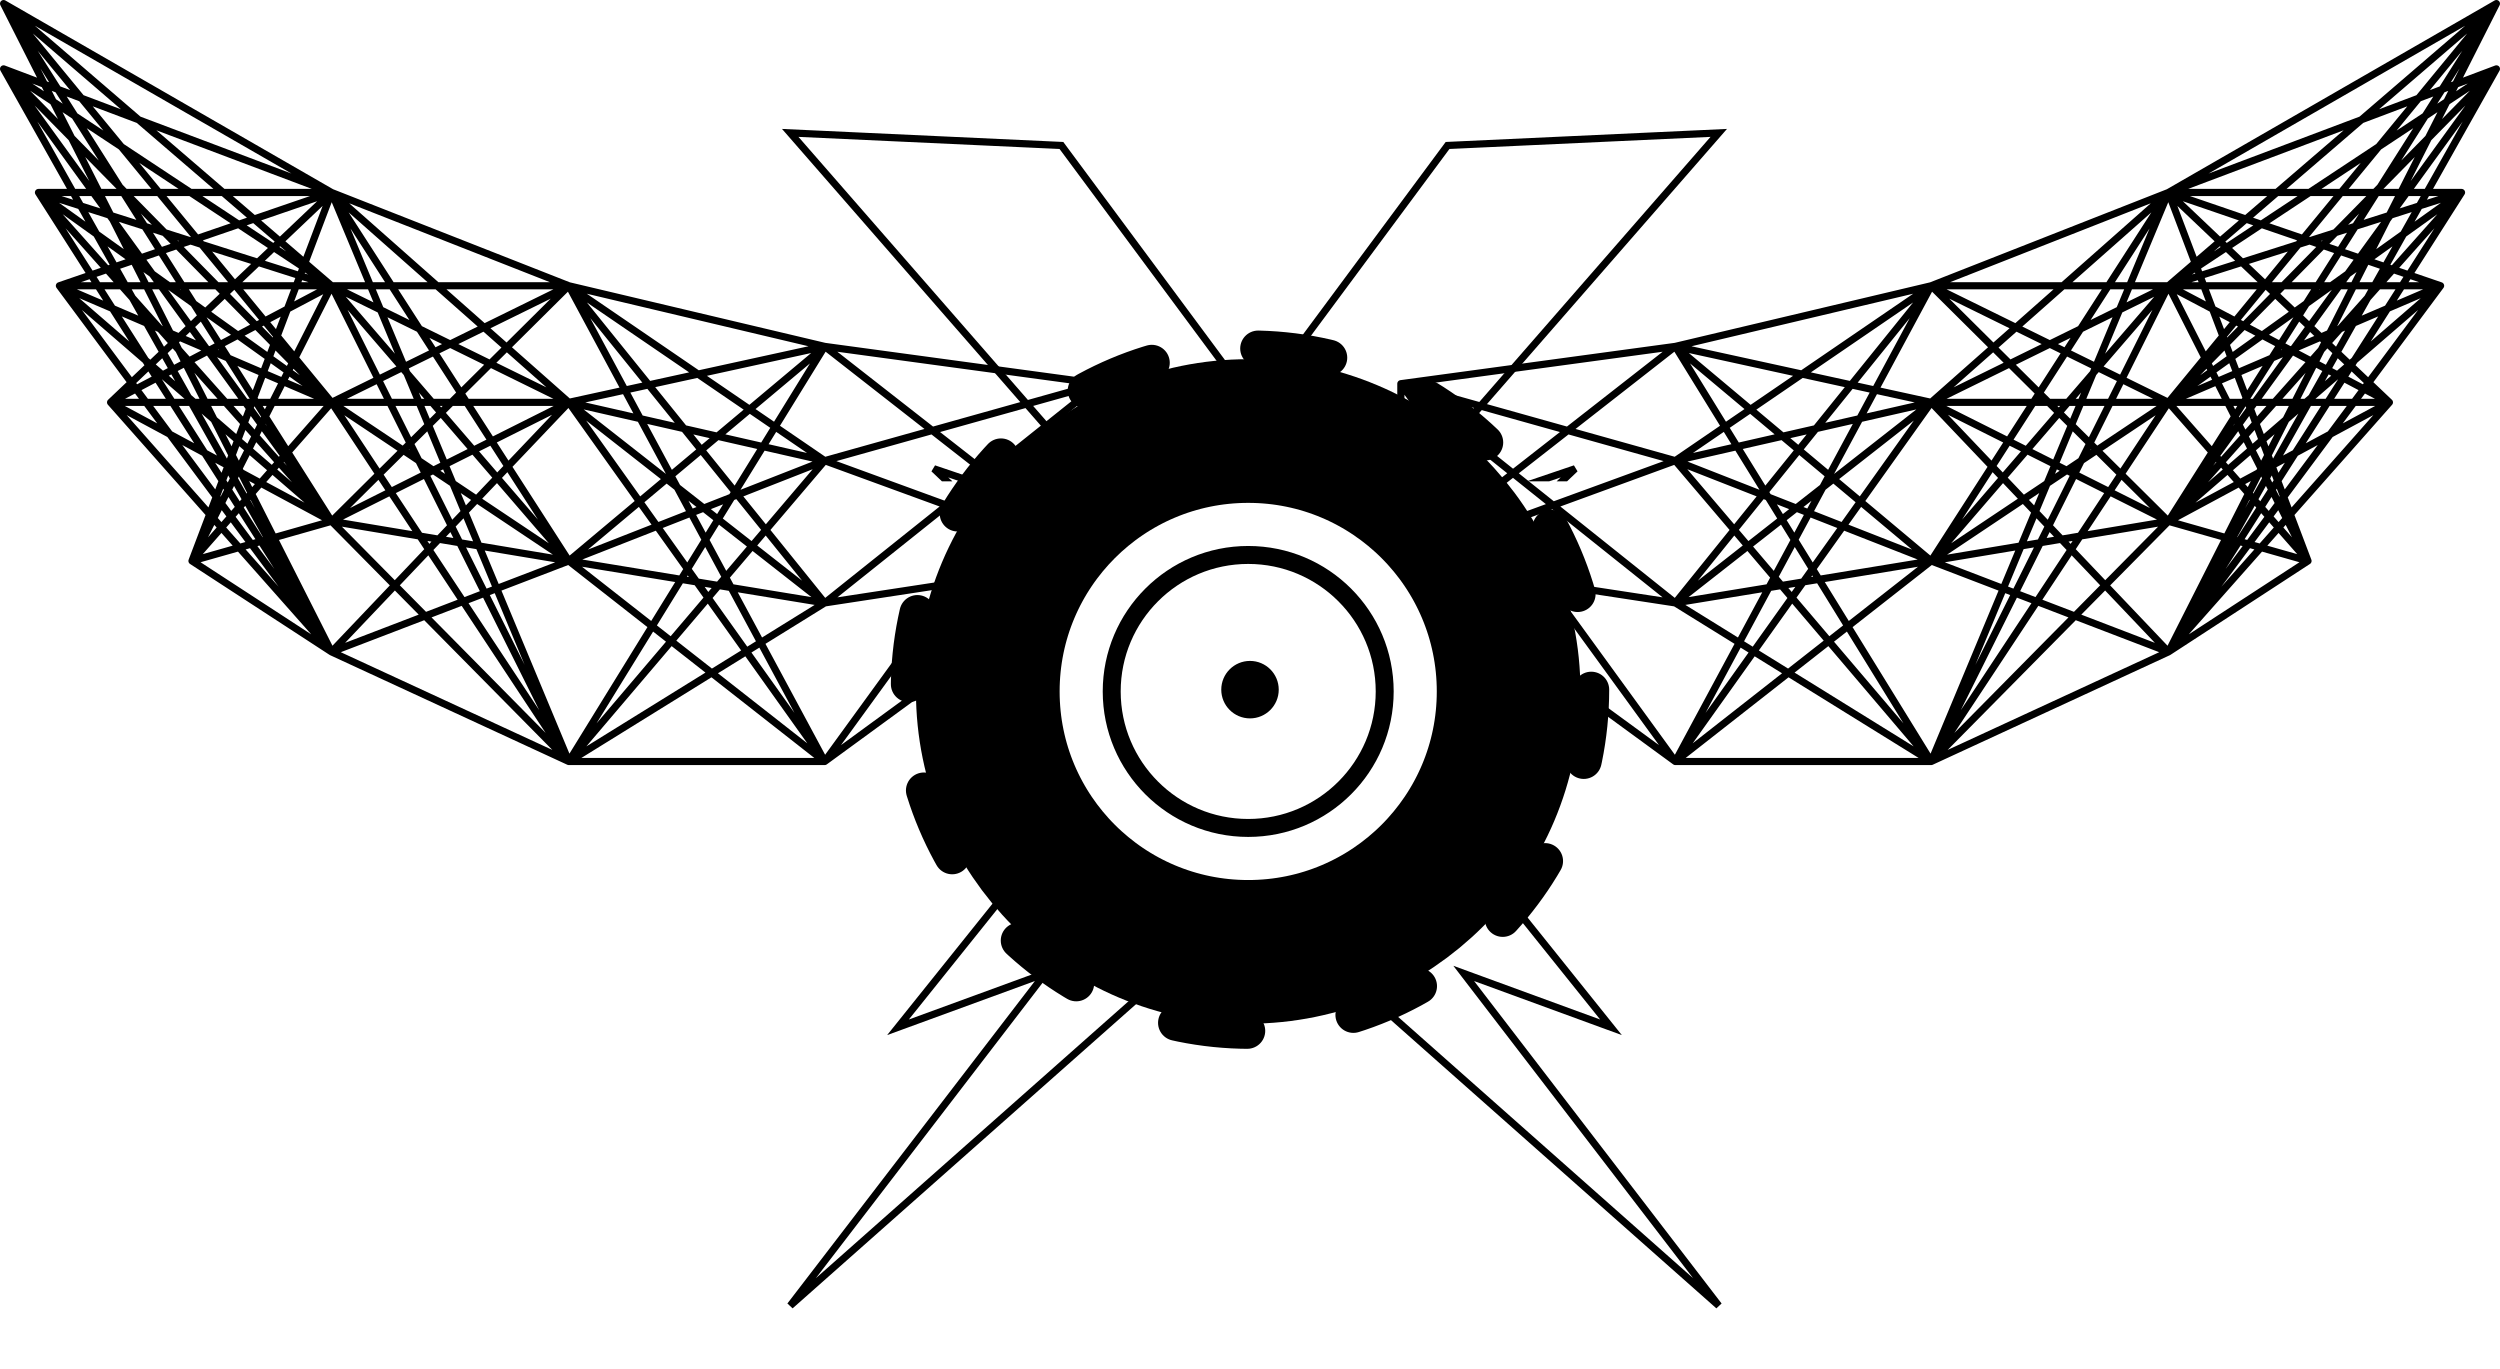 <svg width="696" height="381" viewBox="0 0 696 381" fill="none" xmlns="http://www.w3.org/2000/svg">
<circle cx="348" cy="192" r="95" stroke="black" stroke-width="10" stroke-linecap="round" stroke-linejoin="round" stroke-dasharray="20 30"/>
<circle cx="347.5" cy="192.5" r="72.5" stroke="black" stroke-width="40"/>
<circle cx="347.5" cy="192.5" r="38" stroke="black" stroke-width="5"/>
<circle cx="348" cy="192" r="8" fill="black"/>
<g clip-path="url(#clip0)">
<path d="M295.5 185.5L403 40.5L478.5 37L379.5 150.5L438.5 130.5L306 256.5L360 239.5L220 363.5L291 271L250 286L347 165L295.5 185.5Z" stroke="black" stroke-width="2"/>
<path d="M403 185.5L295.5 40.5L220 37L319 150.5L260 130.5L392.5 256.5L338.5 239.5L478.5 363.5L407.5 271L448.5 286L351.5 165L403 185.5Z" stroke="black" stroke-width="2"/>
</g>
<g clip-path="url(#clip1)">
<path d="M295.5 185.5L403 40.5L478.5 37L379.5 150.5L438.5 130.5L306 256.5L360 239.5L220 363.5L291 271L250 286L347 165L295.5 185.5Z" stroke="black" stroke-width="2"/>
<path d="M403 185.5L295.5 40.5L220 37L319 150.5L260 130.5L392.5 256.5L338.5 239.5L478.5 363.5L407.5 271L448.5 286L351.5 165L403 185.5Z" stroke="black" stroke-width="2"/>
</g>
<path d="M1 1L92.306 53.588M1 1L92.306 79.557M1 1L92.306 112.018M1 1L92.306 145.129M1 1L92.306 181.486M92.306 53.588L158.357 79.557M92.306 53.588L158.357 156.166M92.306 53.588L158.357 112.018M92.306 53.588L158.357 212M92.306 53.588L53.452 156.166M92.306 53.588L30.788 112.018M92.306 53.588L16.541 79.557M92.306 53.588H10.713M92.306 53.588L1 19.178M158.357 79.557L229.588 96.437M158.357 79.557L229.588 167.852M158.357 79.557L229.588 128.249M158.357 79.557L229.588 212M158.357 79.557L92.306 145.129M158.357 79.557L92.306 112.018M158.357 79.557H92.306M229.588 96.437L306 106.825M229.588 96.437L306 156.166M229.588 96.437L158.357 212M229.588 96.437L158.357 156.166M229.588 96.437L158.357 112.018M306 106.825V156.166M306 106.825L229.588 212M306 106.825L229.588 167.852M306 106.825L229.588 128.249M306 156.166L229.588 212M306 156.166L229.588 167.852M306 156.166L229.588 128.249M229.588 212H158.357M229.588 212L158.357 156.166M229.588 212L158.357 112.018M158.357 212L92.306 181.486M158.357 212L229.588 167.852M158.357 212L229.588 128.249M158.357 212L92.306 145.129M158.357 212L92.306 112.018M158.357 212L92.306 79.557M92.306 181.486L53.452 156.166M92.306 181.486L158.357 156.166M92.306 181.486L158.357 112.018M92.306 181.486L30.788 112.018M92.306 181.486L16.541 79.557M92.306 181.486L10.713 53.588M92.306 181.486L1 19.178M53.452 156.166L92.306 79.557M53.452 156.166L92.306 112.018M53.452 156.166L92.306 145.129M30.788 112.018L92.306 79.557M30.788 112.018H92.306M30.788 112.018L92.306 145.129M16.541 79.557H92.306M16.541 79.557L92.306 112.018M16.541 79.557L92.306 145.129M10.713 53.588L92.306 79.557M10.713 53.588L92.306 112.018M10.713 53.588L92.306 145.129M1 19.178L92.306 79.557M1 19.178L92.306 112.018M1 19.178L92.306 145.129M92.306 79.557L158.357 156.166M92.306 79.557L158.357 112.018M92.306 112.018L158.357 156.166M92.306 112.018H158.357M92.306 145.129L158.357 156.166M92.306 145.129L158.357 112.018M158.357 156.166L229.588 167.852M158.357 156.166L229.588 128.249M158.357 112.018L229.588 167.852M158.357 112.018L229.588 128.249" stroke="black" stroke-width="2" stroke-linecap="round" stroke-linejoin="round"/>
<path d="M695 1L603.694 53.588M695 1L603.694 79.557M695 1L603.694 112.018M695 1L603.694 145.129M695 1L603.694 181.486M603.694 53.588L537.643 79.557M603.694 53.588L537.643 156.166M603.694 53.588L537.643 112.018M603.694 53.588L537.643 212M603.694 53.588L642.548 156.166M603.694 53.588L665.212 112.018M603.694 53.588L679.459 79.557M603.694 53.588H685.287M603.694 53.588L695 19.178M537.643 79.557L466.412 96.437M537.643 79.557L466.412 167.852M537.643 79.557L466.412 128.249M537.643 79.557L466.412 212M537.643 79.557L603.694 145.129M537.643 79.557L603.694 112.018M537.643 79.557H603.694M466.412 96.437L390 106.825M466.412 96.437L390 156.166M466.412 96.437L537.643 212M466.412 96.437L537.643 156.166M466.412 96.437L537.643 112.018M390 106.825V156.166M390 106.825L466.412 212M390 106.825L466.412 167.852M390 106.825L466.412 128.249M390 156.166L466.412 212M390 156.166L466.412 167.852M390 156.166L466.412 128.249M466.412 212H537.643M466.412 212L537.643 156.166M466.412 212L537.643 112.018M537.643 212L603.694 181.486M537.643 212L466.412 167.852M537.643 212L466.412 128.249M537.643 212L603.694 145.129M537.643 212L603.694 112.018M537.643 212L603.694 79.557M603.694 181.486L642.548 156.166M603.694 181.486L537.643 156.166M603.694 181.486L537.643 112.018M603.694 181.486L665.212 112.018M603.694 181.486L679.459 79.557M603.694 181.486L685.287 53.588M603.694 181.486L695 19.178M642.548 156.166L603.694 79.557M642.548 156.166L603.694 112.018M642.548 156.166L603.694 145.129M665.212 112.018L603.694 79.557M665.212 112.018H603.694M665.212 112.018L603.694 145.129M679.459 79.557H603.694M679.459 79.557L603.694 112.018M679.459 79.557L603.694 145.129M685.287 53.588L603.694 79.557M685.287 53.588L603.694 112.018M685.287 53.588L603.694 145.129M695 19.178L603.694 79.557M695 19.178L603.694 112.018M695 19.178L603.694 145.129M603.694 79.557L537.643 156.166M603.694 79.557L537.643 112.018M603.694 112.018L537.643 156.166M603.694 112.018H537.643M603.694 145.129L537.643 156.166M603.694 145.129L537.643 112.018M537.643 156.166L466.412 167.852M537.643 156.166L466.412 128.249M537.643 112.018L466.412 167.852M537.643 112.018L466.412 128.249" stroke="black" stroke-width="2" stroke-linecap="round" stroke-linejoin="round"/>
<defs>
<clipPath id="clip0">
<rect width="349" height="133" fill="white" transform="translate(184 248)"/>
</clipPath>
<clipPath id="clip1">
<rect width="282" height="110" fill="white" transform="translate(210 24)"/>
</clipPath>
</defs>
</svg>
